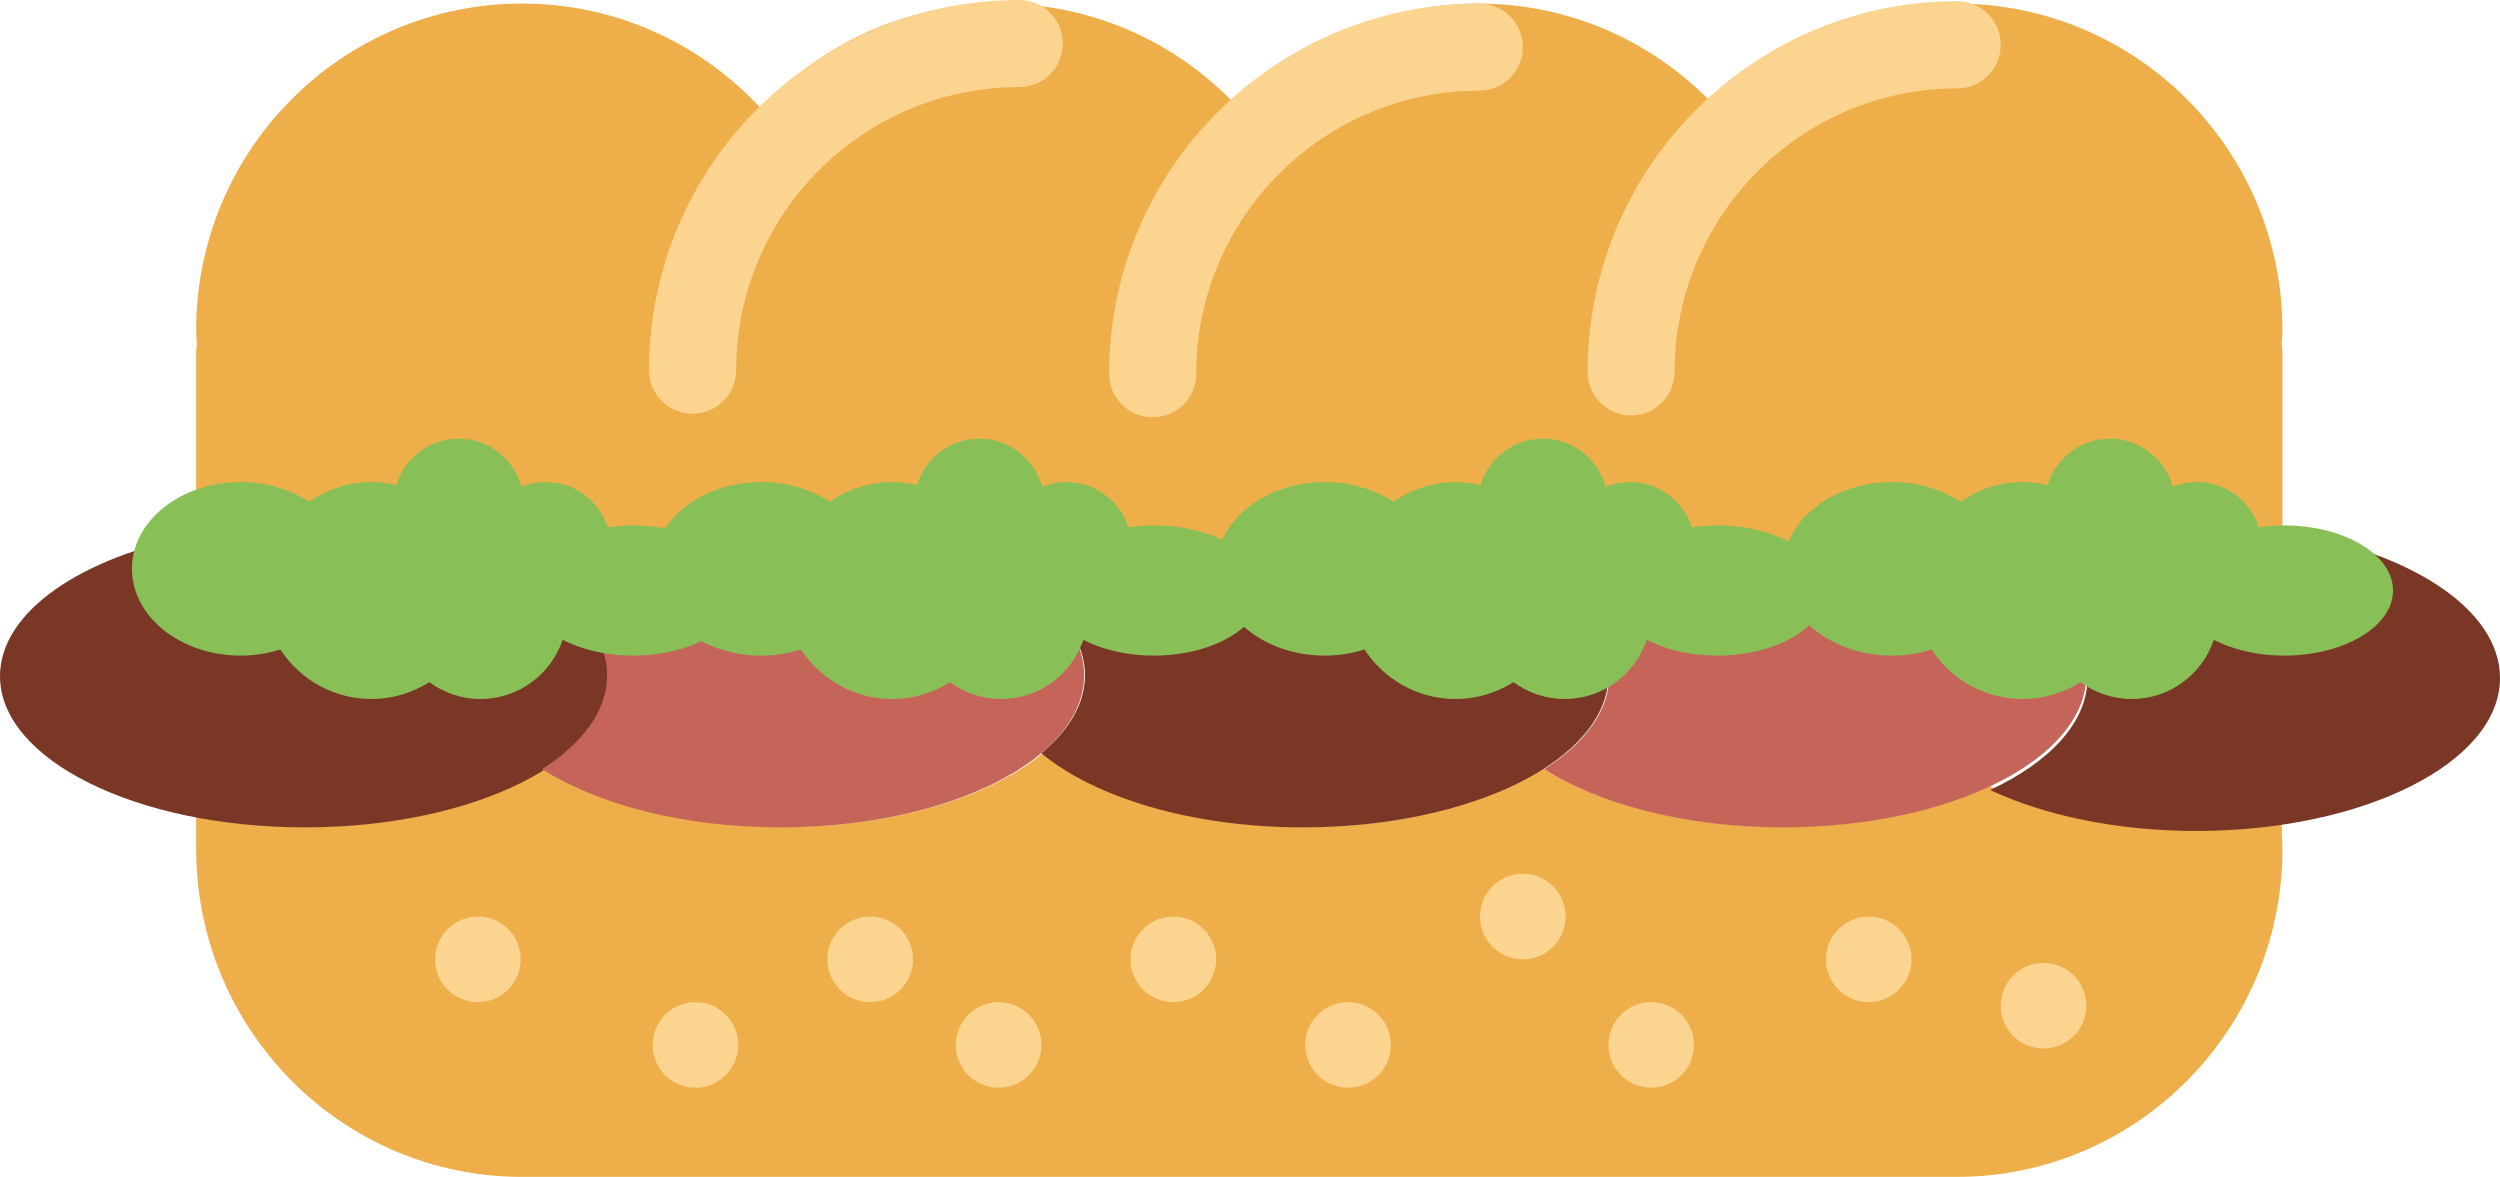 <?xml version="1.0" encoding="UTF-8"?>
<svg width="701px" height="330px" viewBox="0 0 701 330" version="1.1" xmlns="http://www.w3.org/2000/svg" xmlns:xlink="http://www.w3.org/1999/xlink">
    <!-- Generator: Sketch 53.2 (72643) - https://sketchapp.com -->
    <title>subIcon</title>
    <desc>Created with Sketch.</desc>
    <g id="Admin-Page" stroke="none" stroke-width="1" fill="none" fill-rule="evenodd">
        <g id="subIcon" fill-rule="nonzero">
            <path d="M639.866,230.106 C632.176,231.258 624.059,231.896 615.625,231.896 C593.249,231.896 573.005,227.494 557.808,220.406 C542.585,227.506 522.257,231.896 499.844,231.896 C472.617,231.896 448.437,225.458 432.812,215.464 C417.188,225.458 393.008,231.896 365.781,231.896 C334.691,231.896 307.562,223.496 292.656,211 C277.751,223.496 250.622,231.896 219.531,231.896 C192.304,231.896 168.124,225.458 152.5,215.464 C136.876,225.458 112.696,231.896 85.469,231.896 C74.719,231.896 64.47,230.854 55,229.027 C55,233.221 55,237.378 55,238.028 C55,288.821 95.926,330 146.406,330 L548.594,330 C599.074,330 640,288.821 640,238.028 C640,236.642 639.854,235.293 639.793,233.932 C639.817,233.711 639.842,232.105 639.866,230.106 Z" id="Path" fill="#EEAF4B"></path>
            <path d="M639.935,149 C639.01,161.646 628.55,171.731 615.765,171.731 L576.983,171.731 C582.28,177.306 585.324,183.519 585.324,190.112 C585.324,202.537 574.767,213.688 558,221.518 C573.184,228.613 593.409,233 615.765,233 C662.839,233 701,213.798 701,190.112 C701,170.653 675.222,154.245 639.935,149 Z" id="Path" fill="#7A3726"></path>
            <path d="M442.704,171 C448.018,176.563 451.24,182.712 451.24,189.3 C451.24,199.255 444.394,208.393 433,215.652 C448.589,225.595 472.715,232 499.88,232 C546.891,232 585,212.883 585,189.3 C585,182.736 581.96,176.551 576.695,171 L442.704,171 L442.704,171 Z" id="Path" fill="#C56458"></path>
            <path d="M640,92.607 C640,42.016 599.074,1 548.594,1 C522.074,1 498.259,12.396 481.562,30.473 C464.866,12.384 441.051,1 414.531,1 C388.011,1 364.197,12.396 347.5,30.473 C330.803,12.384 306.989,1 280.469,1 C253.949,1 230.134,12.396 213.438,30.473 C196.741,12.384 172.926,1 146.406,1 C95.926,1 55,42.016 55,92.607 C55,93.987 55.146,95.331 55.207,96.687 C55.146,97.371 55,98.018 55,98.714 L55,147.571 C55,161.007 65.969,172 79.375,172 L615.625,172 C629.031,172 640,161.007 640,147.571 L640,98.714 C640,98.018 639.854,97.371 639.793,96.687 C639.854,95.319 640,93.987 640,92.607 Z" id="Path" fill="#EEAF4B"></path>
            <path d="M79.393,171.439 C66.922,171.439 56.662,162.003 55.245,150 C22.987,156.056 0,171.475 0,189.607 C0,213.02 38.28,232 85.5,232 C132.72,232 171,213.02 171,189.607 C171,183.091 167.946,176.95 162.658,171.439 L79.393,171.439 L79.393,171.439 Z" id="Path" fill="#7A3726"></path>
            <path d="M161.704,171 C167.018,176.563 170.24,182.712 170.24,189.3 C170.24,199.255 163.394,208.393 152,215.652 C167.589,225.595 191.715,232 218.88,232 C265.891,232 304,212.883 304,189.3 C304,182.736 300.96,176.551 295.695,171 L161.704,171 L161.704,171 Z" id="Path" fill="#C56458"></path>
            <path d="M295.73,171 C301.075,176.551 304.231,182.724 304.231,189.3 C304.231,197.328 299.718,204.794 292,211.211 C306.958,223.643 334.184,232 365.385,232 C412.669,232 451,212.883 451,189.3 C451,182.736 447.942,176.551 442.646,171 L295.73,171 L295.73,171 Z" id="Path" fill="#7A3726"></path>
            <circle id="Oval" fill="#FBD490" cx="134" cy="269" r="12"></circle>
            <circle id="Oval" fill="#FBD490" cx="195" cy="293" r="12"></circle>
            <circle id="Oval" fill="#FBD490" cx="244" cy="269" r="12"></circle>
            <circle id="Oval" fill="#FBD490" cx="280" cy="293" r="12"></circle>
            <circle id="Oval" fill="#FBD490" cx="329" cy="269" r="12"></circle>
            <circle id="Oval" fill="#FBD490" cx="378" cy="293" r="12"></circle>
            <circle id="Oval" fill="#FBD490" cx="427" cy="257" r="12"></circle>
            <circle id="Oval" fill="#FBD490" cx="463" cy="293" r="12"></circle>
            <circle id="Oval" fill="#FBD490" cx="524" cy="269" r="12"></circle>
            <circle id="Oval" fill="#FBD490" cx="573" cy="282" r="12"></circle>
            <path d="M194.211,116 C187.458,116 182,110.542 182,103.789 C182,46.559 228.559,0 285.789,0 C292.542,0 298,5.458 298,12.211 C298,18.963 292.542,24.421 285.789,24.421 C242.027,24.421 206.421,60.027 206.421,103.789 C206.421,110.542 200.963,116 194.211,116 Z" id="Path" fill="#FBD490"></path>
            <path d="M323.211,117 C316.458,117 311,111.542 311,104.789 C311,47.559 357.559,1 414.789,1 C421.542,1 427,6.458 427,13.211 C427,19.963 421.542,25.421 414.789,25.421 C371.027,25.421 335.421,61.027 335.421,104.789 C335.421,111.542 329.963,117 323.211,117 Z" id="Path" fill="#FBD490"></path>
            <g id="Group" transform="translate(445, 0)">
                <path d="M12.358,104.272 C12.358,53.62 53.303,12.556 103.807,12.556" id="Path" fill="#EEAF4B"></path>
                <path d="M12.358,116.501 C5.615,116.501 0.165,111.034 0.165,104.272 C0.165,46.955 46.657,0.327 103.807,0.327 C110.55,0.327 116,5.793 116,12.556 C116,19.318 110.55,24.785 103.807,24.785 C60.106,24.785 24.551,60.444 24.551,104.272 C24.551,111.034 19.101,116.501 12.358,116.501 Z" id="Path" fill="#FBD490"></path>
            </g>
            <path d="M177.464,147.333 C175.021,147.333 172.676,147.552 170.404,147.869 C168.035,140.52 161.195,135.167 153.036,135.167 C150.617,135.167 148.333,135.653 146.22,136.505 C144.107,128.743 137.059,123 128.607,123 C120.326,123 113.4,128.512 111.141,136.03 C108.893,135.507 106.585,135.167 104.179,135.167 C97.668,135.167 91.659,137.235 86.7,140.69 C81.448,137.284 74.84,135.167 67.536,135.167 C50.668,135.167 37,146.056 37,159.5 C37,172.932 50.668,183.833 67.536,183.833 C71.457,183.833 75.17,183.189 78.602,182.118 C84.049,190.452 93.442,196 104.179,196 C110.139,196 115.672,194.224 120.375,191.279 C124.405,194.212 129.34,196 134.714,196 C145.463,196 154.501,189.029 157.763,179.417 C163.088,182.13 169.916,183.833 177.464,183.833 C194.332,183.833 208,175.657 208,165.583 C208,155.509 194.332,147.333 177.464,147.333 Z" id="Path" fill="#88C057"></path>
            <path d="M323.464,147.333 C321.021,147.333 318.676,147.552 316.404,147.869 C314.035,140.52 307.195,135.167 299.036,135.167 C296.617,135.167 294.333,135.653 292.22,136.505 C290.107,128.743 283.059,123 274.607,123 C266.326,123 259.4,128.512 257.141,136.03 C254.893,135.507 252.585,135.167 250.179,135.167 C243.668,135.167 237.659,137.235 232.7,140.69 C227.448,137.284 220.84,135.167 213.536,135.167 C196.668,135.167 183,146.056 183,159.5 C183,172.932 196.668,183.833 213.536,183.833 C217.457,183.833 221.17,183.189 224.602,182.118 C230.049,190.452 239.442,196 250.179,196 C256.139,196 261.672,194.224 266.375,191.279 C270.405,194.212 275.34,196 280.714,196 C291.463,196 300.501,189.029 303.763,179.417 C309.088,182.13 315.916,183.833 323.464,183.833 C340.332,183.833 354,175.657 354,165.583 C354,155.509 340.332,147.333 323.464,147.333 Z" id="Path" fill="#88C057"></path>
            <path d="M481.464,147.333 C479.021,147.333 476.676,147.552 474.404,147.869 C472.035,140.52 465.195,135.167 457.036,135.167 C454.617,135.167 452.333,135.653 450.22,136.505 C448.107,128.743 441.059,123 432.607,123 C424.326,123 417.4,128.512 415.141,136.03 C412.893,135.507 410.585,135.167 408.179,135.167 C401.668,135.167 395.659,137.235 390.7,140.69 C385.448,137.284 378.84,135.167 371.536,135.167 C354.668,135.167 341,146.056 341,159.5 C341,172.932 354.668,183.833 371.536,183.833 C375.457,183.833 379.17,183.189 382.602,182.118 C388.049,190.452 397.442,196 408.179,196 C414.139,196 419.672,194.224 424.375,191.279 C428.405,194.212 433.34,196 438.714,196 C449.463,196 458.501,189.029 461.763,179.417 C467.088,182.13 473.916,183.833 481.464,183.833 C498.332,183.833 512,175.657 512,165.583 C512,155.509 498.332,147.333 481.464,147.333 Z" id="Path" fill="#88C057"></path>
            <path d="M640.464,147.333 C638.021,147.333 635.676,147.552 633.404,147.869 C631.035,140.52 624.195,135.167 616.036,135.167 C613.617,135.167 611.333,135.653 609.22,136.505 C607.107,128.743 600.059,123 591.607,123 C583.326,123 576.4,128.512 574.141,136.03 C571.893,135.507 569.585,135.167 567.179,135.167 C560.668,135.167 554.659,137.235 549.7,140.69 C544.448,137.284 537.84,135.167 530.536,135.167 C513.668,135.167 500,146.056 500,159.5 C500,172.932 513.668,183.833 530.536,183.833 C534.457,183.833 538.17,183.189 541.602,182.118 C547.049,190.452 556.442,196 567.179,196 C573.139,196 578.672,194.224 583.375,191.279 C587.405,194.212 592.34,196 597.714,196 C608.463,196 617.501,189.029 620.763,179.417 C626.088,182.13 632.916,183.833 640.464,183.833 C657.332,183.833 671,175.657 671,165.583 C671,155.509 657.332,147.333 640.464,147.333 Z" id="Path" fill="#88C057"></path>
        </g>
    </g>
</svg>